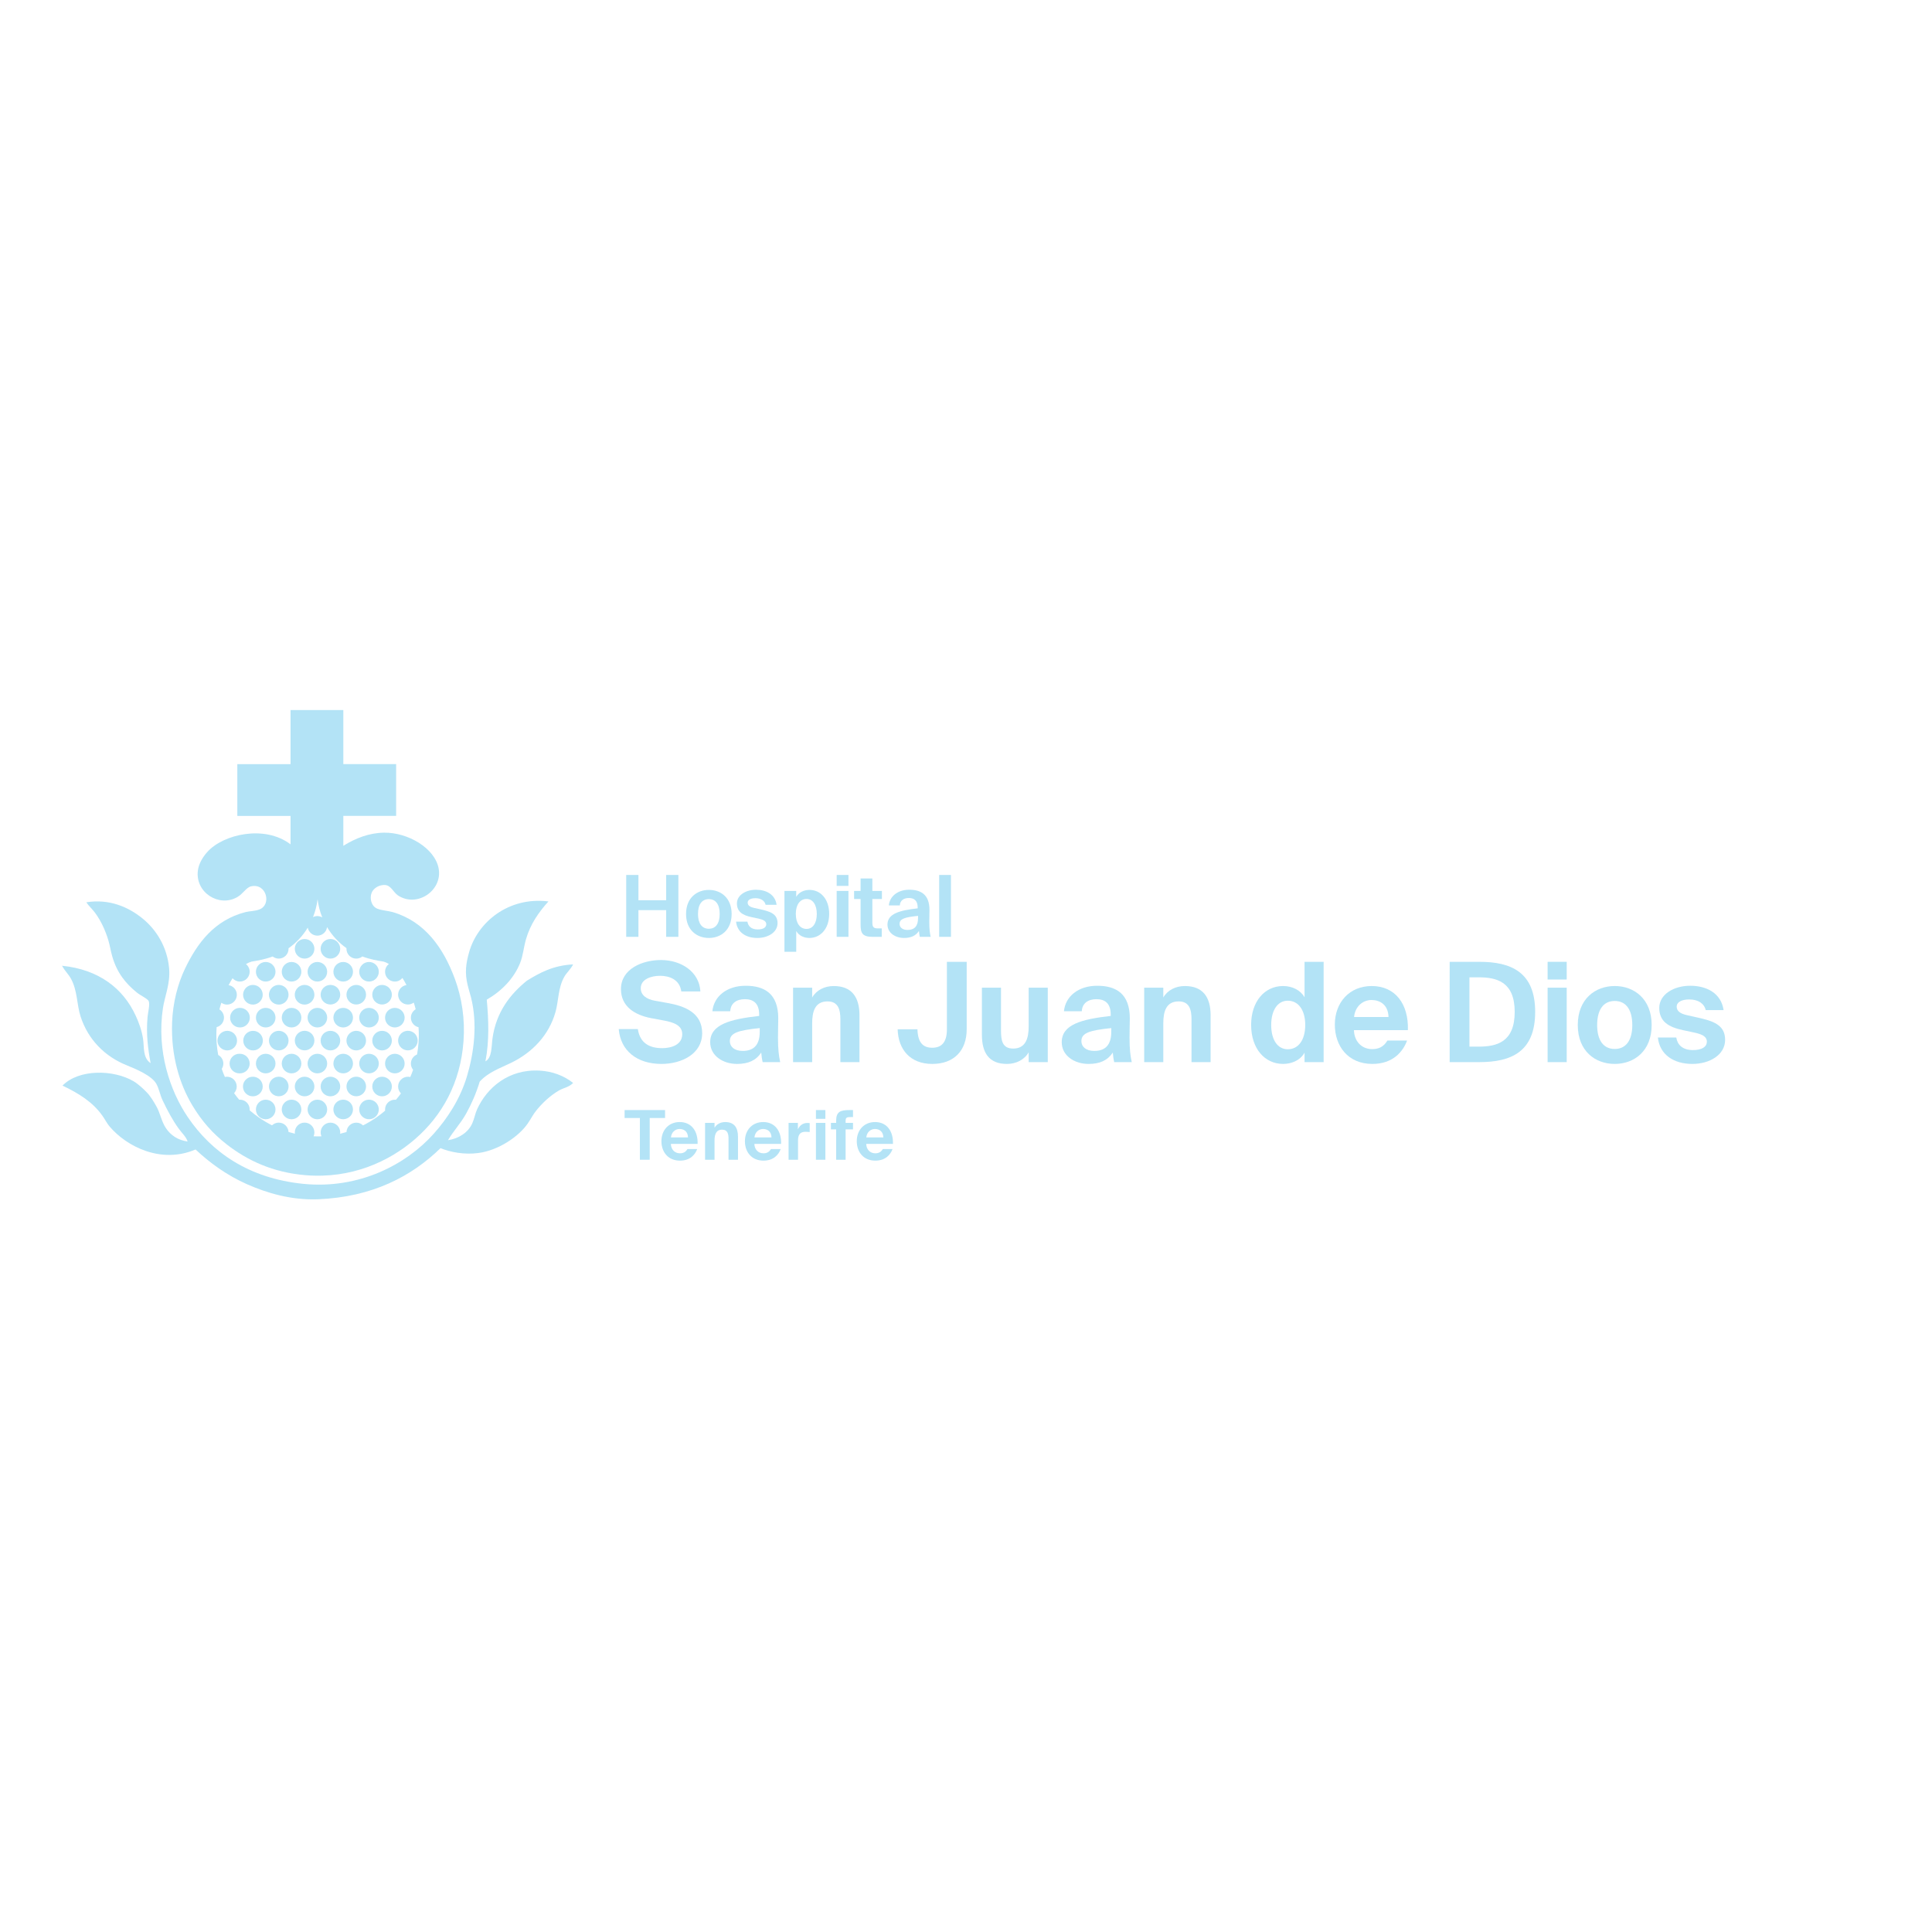 <svg xmlns="http://www.w3.org/2000/svg" xmlns:xlink="http://www.w3.org/1999/xlink" version="1.1" width="1000" height="1000" viewBox="0 0 1000 1000" xml:space="preserve">
<desc>Created with Fabric.js 3.5.0</desc>
<defs>
</defs>
<rect x="0" y="0" width="100%" height="100%" fill="#ffffff"/>
<g transform="matrix(0.465 0 0 0.465 500.045 500.018)" id="112859">
<g style="" vector-effect="non-scaling-stroke">
		<g transform="matrix(1 0 0 1 -721.845 93.559)" id="Capa_1">
<path style="stroke: none; stroke-width: 1; stroke-dasharray: none; stroke-linecap: butt; stroke-dashoffset: 0; stroke-linejoin: miter; stroke-miterlimit: 4; is-custom-font: none; font-file-url: none; fill: rgb(0,160,223); fill-rule: nonzero; opacity: 0.3;" transform=" translate(-354.215, -514.504)" d="M 531.73 580.48 c -2.16 4.73 -2.96 10.26 -5.41 15.7 c -4.51 10.06 -14.91 16.79 -26.96 18.64 c 5.62 -9.76 14.09 -18.63 20.11 -29.43 c 6.12 -10.97 11.26 -22.86 15.21 -35.8 c 9.89 -10.8 23.04 -15.06 35.31 -21.08 c 22.85 -11.22 41.62 -30.13 49.04 -56.4 c 3.51 -12.43 2.79 -26.91 9.81 -39.23 c 2.73 -4.79 7 -8.2 9.81 -13.74 c -22.16 1.05 -37.13 9.3 -51.5 18.14 c -18.43 14.95 -34.17 34.81 -38.25 64.25 c -1.24 8.9 -0.4 21.47 -7.85 25.5 c 4.39 -22.5 3.54 -46.49 1.47 -68.66 c 16.31 -9.39 30.36 -23.51 37.27 -41.19 c 3.22 -8.27 3.7 -16.67 6.38 -25.99 c 4.87 -16.94 14.05 -29.96 25.01 -42.17 c -44.62 -5.49 -78.89 23.23 -88.27 56.4 c -1.72 6.07 -3.01 11.77 -3.43 17.65 c -0.96 13.32 3.05 23.21 5.4 32.37 c 7.64 29.86 3.43 62.03 -4.41 88.27 c -7.7 25.7 -22.17 47.41 -37.28 64.24 c -30.01 33.46 -82.33 61.8 -145.16 55.42 c -60.2 -6.12 -101.84 -35.07 -128.49 -74.54 c -19.53 -28.92 -34.71 -73.17 -27.46 -121.14 c 1.95 -12.91 8.37 -27.28 6.87 -44.14 c -2.12 -23.82 -14.22 -43.01 -29.43 -55.42 c -15.31 -12.5 -36.67 -22.32 -62.77 -18.14 c 3.02 4.38 6.8 7.7 9.81 11.77 c 6.5 8.8 11.33 19.29 14.71 30.41 c 1.73 5.7 2.53 11.64 4.41 18.15 c 5.25 18.18 14.82 29.97 27.46 40.21 c 4.26 3.45 12.32 6.92 13.24 9.81 c 1.25 3.91 -1.02 12.46 -1.47 17.66 c -1.6 18.66 0.38 34.63 3.44 51.01 c -8.87 -5.76 -7.08 -17.95 -8.34 -26.49 c -1.44 -9.77 -4.76 -18.74 -8.34 -26.48 c -14.14 -30.57 -41.21 -51.25 -81.9 -55.42 c 3.45 6.34 6.89 8.97 9.8 14.23 c 7.46 13.43 6.52 28.96 10.79 42.17 c 8.34 25.78 27 44.64 51.5 54.44 c 10.52 4.21 27.95 11.68 32.86 20.6 c 3.07 5.57 4.18 12.49 6.86 18.14 c 5.5 11.55 11.31 22.52 18.15 31.88 c 3.52 4.82 8.23 9.06 9.81 14.23 c -11.26 -1.73 -18.75 -7.07 -24.02 -14.72 c -5.02 -7.26 -6.39 -16.84 -10.79 -24.52 c -3.16 -5.51 -6.33 -11.19 -11.28 -16.18 c -3.67 -3.71 -8.9 -8.65 -14.22 -11.77 c -22 -12.9 -60.51 -13.84 -78.96 4.91 c 18.1 8.69 33.55 18.1 44.63 33.83 c 3.04 4.32 4.76 8.15 7.85 11.77 c 18.81 22.12 57.13 41.94 95.63 25.5 c 15.64 14.69 34.64 28.69 57.38 38.74 c 22.2 9.81 49.31 17.86 78.96 16.68 c 60.54 -2.42 104.2 -25.59 136.33 -56.89 c 11.4 4.62 26.67 7.46 42.18 5.4 c 22.19 -2.95 44.72 -18.05 54.92 -32.86 c 3.63 -5.25 5.79 -9.82 9.33 -14.23 c 6.91 -8.62 15.78 -16.95 25.49 -22.55 c 4.84 -2.8 11.13 -3.6 15.69 -8.34 c -10.13 -8.05 -22.99 -12.94 -37.28 -13.73 C 566.4 535.39 542.47 556.84 531.73 580.48 z" stroke-linecap="round"/>
</g>
		<g transform="matrix(1 0 0 1 -721.447 -25.775)" id="Capa_1">
<path style="stroke: none; stroke-width: 1; stroke-dasharray: none; stroke-linecap: butt; stroke-dashoffset: 0; stroke-linejoin: miter; stroke-miterlimit: 4; is-custom-font: none; font-file-url: none; fill: rgb(0,160,223); fill-rule: nonzero; opacity: 0.3;" transform=" translate(-354.613, -395.17)" d="M 252.91 619.36 c 22.87 17.88 51.44 31.38 87.91 34.4 c 50.71 4.2 92.79 -14.98 121.82 -40.13 c 29.96 -25.96 50.56 -62.28 53.99 -108.93 c 1.84 -24.9 -1.95 -48.61 -9.55 -69.27 c -12.74 -34.61 -33.39 -64.01 -69.28 -74.53 c -4.85 -1.43 -12.04 -1.71 -17.2 -3.83 c -6.67 -2.73 -8.67 -11.53 -6.21 -17.68 c 2.12 -5.32 8.81 -9.21 15.29 -8.6 c 6.24 0.58 9.18 8.33 13.85 11.46 c 21.26 14.21 50.14 -5.33 45.39 -30.1 c -4.29 -22.42 -33.99 -39.99 -60.68 -39.65 c -16.64 0.21 -31.7 6.15 -45.38 14.62 c 0 -5.57 0 -33.3 0 -33.3 h 58.76 v -57.64 h -58.76 V 136 H 324.1 v 60.2 h -59.24 v 57.64 h 59.24 c 0 0 0 25.08 0 31.66 c -28.48 -21.85 -74.74 -11.55 -92.69 8.52 c -4.33 4.84 -9.53 12.4 -10.51 21.02 c -2.76 24.19 23.59 40.86 43.96 29.14 c 6.45 -3.71 9.94 -10.72 15.29 -11.94 c 17.25 -3.94 23.29 20.66 9.08 25.8 c -5.23 1.89 -10.91 1.73 -15.29 2.87 c -34.36 8.85 -53.53 34.13 -67.36 63.06 c -7.9 16.51 -13.56 37.67 -14.33 60.19 c -1.28 36.92 8.47 68.36 22.45 91.73 C 225.33 593.66 237.33 607.18 252.91 619.36 z M 354.2 610.58 c -1.5 -0.01 -2.98 -0.06 -4.44 -0.12 c 0.57 -1.32 0.89 -2.78 0.89 -4.31 c 0 -6.01 -4.89 -10.9 -10.9 -10.9 c -6.01 0 -10.9 4.89 -10.9 10.9 c 0 0.49 0.04 0.96 0.11 1.43 c -2.44 -0.58 -4.8 -1.23 -7.1 -1.93 c -0.26 -5.78 -5.03 -10.4 -10.87 -10.4 c -2.9 0 -5.54 1.15 -7.5 3.01 c -10.65 -5.38 -18.94 -11.56 -24.62 -16.48 c -0.11 -0.09 -0.2 -0.19 -0.31 -0.28 c 0.02 -0.3 0.05 -0.59 0.05 -0.9 c 0 -6.01 -4.89 -10.9 -10.9 -10.9 c -0.27 0 -0.53 0.02 -0.79 0.04 c -2.01 -2.35 -3.89 -4.78 -5.67 -7.27 c 1.82 -1.95 2.94 -4.55 2.94 -7.42 c 0 -6.01 -4.89 -10.9 -10.9 -10.9 c -0.79 0 -1.56 0.09 -2.3 0.25 c -1.29 -2.92 -2.43 -5.92 -3.46 -8.98 c 1.11 -1.71 1.76 -3.74 1.76 -5.92 c 0 -4.14 -2.32 -7.75 -5.73 -9.59 c -0.8 -4.35 -1.39 -8.81 -1.73 -13.4 c -0.43 -5.86 -0.42 -11.74 0 -17.56 c 4.69 -1.21 8.18 -5.47 8.18 -10.54 c 0 -3.86 -2.02 -7.25 -5.06 -9.18 c 0.62 -2.51 1.34 -4.99 2.13 -7.43 c 1.79 1.29 3.98 2.06 6.34 2.06 c 6.01 0 10.9 -4.89 10.9 -10.9 c 0 -5.41 -3.97 -9.9 -9.15 -10.74 c 1.47 -2.87 2.93 -5.42 4.38 -7.69 c 2 2.26 4.91 3.69 8.16 3.69 c 6.01 0 10.9 -4.89 10.9 -10.9 c 0 -3.44 -1.61 -6.51 -4.11 -8.51 c 2.44 -1.47 4.55 -2.27 6.19 -2.8 c 0.44 -0.07 0.89 -0.15 1.35 -0.22 c 5.42 -0.89 13.35 -2.21 22.2 -5.47 c 1.86 1.47 4.19 2.35 6.74 2.35 c 6.01 0 10.9 -4.89 10.9 -10.9 c 0 -0.2 -0.02 -0.4 -0.03 -0.6 c 8.76 -6.14 15.98 -14 21.41 -22.94 c 0.94 5.05 5.38 8.89 10.7 8.89 c 5.53 0 10.1 -4.15 10.8 -9.49 c 5.43 9.14 12.73 17.17 21.61 23.43 c -0.02 0.24 -0.04 0.47 -0.04 0.72 c 0 6.01 4.89 10.9 10.9 10.9 c 2.57 0 4.93 -0.9 6.79 -2.39 c 8.9 3.29 16.88 4.62 22.32 5.51 c 0.46 0.07 0.91 0.15 1.35 0.22 c 1.58 0.51 3.6 1.27 5.93 2.64 c -2.62 1.99 -4.32 5.13 -4.32 8.67 c 0 6.01 4.89 10.9 10.9 10.9 c 3.4 0 6.43 -1.56 8.43 -4.01 c 1.49 2.32 3 4.93 4.52 7.89 c -5.26 0.77 -9.32 5.3 -9.32 10.77 c 0 6.01 4.89 10.9 10.9 10.9 c 2.44 0 4.69 -0.82 6.51 -2.18 c 0.8 2.46 1.52 4.95 2.15 7.47 c -3.19 1.9 -5.34 5.38 -5.34 9.36 c 0 5.19 3.65 9.53 8.51 10.63 c 0.42 5.79 0.43 11.64 -0.01 17.47 c -0.32 4.41 -0.88 8.69 -1.63 12.88 c -4.02 1.6 -6.87 5.53 -6.87 10.12 c 0 2.61 0.93 5.01 2.47 6.89 c -0.95 2.75 -2 5.45 -3.16 8.09 c -0.84 -0.21 -1.72 -0.33 -2.62 -0.33 c -6.01 0 -10.9 4.89 -10.9 10.9 c 0 2.97 1.2 5.67 3.14 7.64 c -1.73 2.43 -3.58 4.79 -5.53 7.09 c -0.41 -0.05 -0.82 -0.08 -1.24 -0.08 c -6.01 0 -10.9 4.89 -10.9 10.9 c 0 0.44 0.03 0.87 0.08 1.29 c -5.69 4.92 -13.97 11.07 -24.59 16.42 c -1.96 -1.89 -4.62 -3.06 -7.55 -3.06 c -5.86 0 -10.64 4.65 -10.87 10.45 c -2.29 0.7 -4.65 1.34 -7.08 1.91 c 0.07 -0.48 0.11 -0.97 0.11 -1.46 c 0 -6.01 -4.89 -10.9 -10.9 -10.9 c -6.01 0 -10.9 4.89 -10.9 10.9 c 0 1.53 0.32 2.99 0.9 4.32 C 357.07 610.53 355.65 610.58 354.2 610.58 z M 354.2 346.53 c 0.84 7 2.61 13.82 5.21 20.28 c -1.6 -0.93 -3.46 -1.47 -5.45 -1.47 c -1.74 0 -3.39 0.42 -4.85 1.15 C 351.64 360.12 353.36 353.41 354.2 346.53 C 354.2 346.53 354.2 346.53 354.2 346.53 z" stroke-linecap="round"/>
</g>
		<g transform="matrix(1 0 0 1 -707.57 -19.175)" id="Capa_1">
<path style="stroke: none; stroke-width: 1; stroke-dasharray: none; stroke-linecap: butt; stroke-dashoffset: 0; stroke-linejoin: miter; stroke-miterlimit: 4; is-custom-font: none; font-file-url: none; fill: rgb(0,160,223); fill-rule: nonzero; opacity: 0.3;" transform=" translate(-368.49, -401.77)" d="M 368.49 412.67 c 6.01 0 10.9 -4.89 10.9 -10.9 c 0 -6.01 -4.89 -10.9 -10.9 -10.9 c -6.01 0 -10.9 4.89 -10.9 10.9 C 357.6 407.78 362.48 412.67 368.49 412.67 z" stroke-linecap="round"/>
</g>
		<g transform="matrix(1 0 0 1 -736.31 -19.175)" id="Capa_1">
<path style="stroke: none; stroke-width: 1; stroke-dasharray: none; stroke-linecap: butt; stroke-dashoffset: 0; stroke-linejoin: miter; stroke-miterlimit: 4; is-custom-font: none; font-file-url: none; fill: rgb(0,160,223); fill-rule: nonzero; opacity: 0.3;" transform=" translate(-339.75, -401.77)" d="M 339.75 412.67 c 6.01 0 10.9 -4.89 10.9 -10.9 c 0 -6.01 -4.89 -10.9 -10.9 -10.9 c -6.01 0 -10.9 4.89 -10.9 10.9 C 328.85 407.78 333.74 412.67 339.75 412.67 z" stroke-linecap="round"/>
</g>
		<g transform="matrix(1 0 0 1 -779.6 6.375)" id="Capa_1">
<path style="stroke: none; stroke-width: 1; stroke-dasharray: none; stroke-linecap: butt; stroke-dashoffset: 0; stroke-linejoin: miter; stroke-miterlimit: 4; is-custom-font: none; font-file-url: none; fill: rgb(0,160,223); fill-rule: nonzero; opacity: 0.3;" transform=" translate(-296.46, -427.32)" d="M 296.46 438.22 c 6.01 0 10.9 -4.89 10.9 -10.9 c 0 -6.01 -4.89 -10.9 -10.9 -10.9 c -6.01 0 -10.9 4.89 -10.9 10.9 C 285.56 433.33 290.45 438.22 296.46 438.22 z" stroke-linecap="round"/>
</g>
		<g transform="matrix(1 0 0 1 -664.61 6.375)" id="Capa_1">
<path style="stroke: none; stroke-width: 1; stroke-dasharray: none; stroke-linecap: butt; stroke-dashoffset: 0; stroke-linejoin: miter; stroke-miterlimit: 4; is-custom-font: none; font-file-url: none; fill: rgb(0,160,223); fill-rule: nonzero; opacity: 0.3;" transform=" translate(-411.45, -427.32)" d="M 411.45 438.22 c 6.01 0 10.9 -4.89 10.9 -10.9 c 0 -6.01 -4.89 -10.9 -10.9 -10.9 c -6.01 0 -10.9 4.89 -10.9 10.9 C 400.56 433.33 405.44 438.22 411.45 438.22 z" stroke-linecap="round"/>
</g>
		<g transform="matrix(1 0 0 1 -693.35 6.375)" id="Capa_1">
<path style="stroke: none; stroke-width: 1; stroke-dasharray: none; stroke-linecap: butt; stroke-dashoffset: 0; stroke-linejoin: miter; stroke-miterlimit: 4; is-custom-font: none; font-file-url: none; fill: rgb(0,160,223); fill-rule: nonzero; opacity: 0.3;" transform=" translate(-382.71, -427.32)" d="M 371.81 427.32 c 0 6.01 4.89 10.9 10.9 10.9 c 6.01 0 10.9 -4.89 10.9 -10.9 c 0 -6.01 -4.89 -10.9 -10.9 -10.9 C 376.7 416.42 371.81 421.31 371.81 427.32 z" stroke-linecap="round"/>
</g>
		<g transform="matrix(1 0 0 1 -722.09 6.375)" id="Capa_1">
<path style="stroke: none; stroke-width: 1; stroke-dasharray: none; stroke-linecap: butt; stroke-dashoffset: 0; stroke-linejoin: miter; stroke-miterlimit: 4; is-custom-font: none; font-file-url: none; fill: rgb(0,160,223); fill-rule: nonzero; opacity: 0.3;" transform=" translate(-353.97, -427.32)" d="M 343.07 427.32 c 0 6.01 4.89 10.9 10.9 10.9 c 6.01 0 10.9 -4.89 10.9 -10.9 c 0 -6.01 -4.89 -10.9 -10.9 -10.9 C 347.96 416.42 343.07 421.31 343.07 427.32 z" stroke-linecap="round"/>
</g>
		<g transform="matrix(1 0 0 1 -750.84 6.375)" id="Capa_1">
<path style="stroke: none; stroke-width: 1; stroke-dasharray: none; stroke-linecap: butt; stroke-dashoffset: 0; stroke-linejoin: miter; stroke-miterlimit: 4; is-custom-font: none; font-file-url: none; fill: rgb(0,160,223); fill-rule: nonzero; opacity: 0.3;" transform=" translate(-325.22, -427.32)" d="M 325.22 438.22 c 6.01 0 10.9 -4.89 10.9 -10.9 c 0 -6.01 -4.89 -10.9 -10.9 -10.9 c -6.01 0 -10.9 4.89 -10.9 10.9 C 314.33 433.33 319.21 438.22 325.22 438.22 z" stroke-linecap="round"/>
</g>
		<g transform="matrix(1 0 0 1 -765.1 31.97)" id="Capa_1">
<path style="stroke: none; stroke-width: 1; stroke-dasharray: none; stroke-linecap: butt; stroke-dashoffset: 0; stroke-linejoin: miter; stroke-miterlimit: 4; is-custom-font: none; font-file-url: none; fill: rgb(0,160,223); fill-rule: nonzero; opacity: 0.3;" transform=" translate(-310.96, -452.915)" d="M 301.11 448.29 c -0.68 1.42 -1.07 3 -1.07 4.67 c 0 6.01 4.89 10.9 10.9 10.9 c 4.51 0 8.39 -2.75 10.04 -6.67 c 0.58 -1.33 0.9 -2.79 0.9 -4.32 c 0 -6.01 -4.89 -10.9 -10.9 -10.9 C 306.61 441.97 302.84 444.57 301.11 448.29 z" stroke-linecap="round"/>
</g>
		<g transform="matrix(1 0 0 1 -793.85 31.97)" id="Capa_1">
<path style="stroke: none; stroke-width: 1; stroke-dasharray: none; stroke-linecap: butt; stroke-dashoffset: 0; stroke-linejoin: miter; stroke-miterlimit: 4; is-custom-font: none; font-file-url: none; fill: rgb(0,160,223); fill-rule: nonzero; opacity: 0.3;" transform=" translate(-282.21, -452.915)" d="M 282.18 463.86 c 3.77 0 7.1 -1.92 9.05 -4.84 c 1.2 -1.75 1.91 -3.87 1.91 -6.15 c 0 -6.01 -4.89 -10.9 -10.9 -10.9 c -3.77 0 -7.1 1.93 -9.06 4.85 c -1.2 1.75 -1.9 3.86 -1.9 6.14 C 271.28 458.97 276.17 463.86 282.18 463.86 z" stroke-linecap="round"/>
</g>
		<g transform="matrix(1 0 0 1 -650.08 31.925)" id="Capa_1">
<path style="stroke: none; stroke-width: 1; stroke-dasharray: none; stroke-linecap: butt; stroke-dashoffset: 0; stroke-linejoin: miter; stroke-miterlimit: 4; is-custom-font: none; font-file-url: none; fill: rgb(0,160,223); fill-rule: nonzero; opacity: 0.3;" transform=" translate(-425.98, -452.87)" d="M 415.08 452.87 c 0 6.01 4.89 10.9 10.9 10.9 c 6.01 0 10.9 -4.89 10.9 -10.9 c 0 -6.01 -4.89 -10.9 -10.9 -10.9 C 419.97 441.97 415.08 446.86 415.08 452.87 z" stroke-linecap="round"/>
</g>
		<g transform="matrix(1 0 0 1 -678.82 31.925)" id="Capa_1">
<path style="stroke: none; stroke-width: 1; stroke-dasharray: none; stroke-linecap: butt; stroke-dashoffset: 0; stroke-linejoin: miter; stroke-miterlimit: 4; is-custom-font: none; font-file-url: none; fill: rgb(0,160,223); fill-rule: nonzero; opacity: 0.3;" transform=" translate(-397.24, -452.87)" d="M 386.34 452.87 c 0 6.01 4.89 10.9 10.9 10.9 c 6.01 0 10.9 -4.89 10.9 -10.9 c 0 -6.01 -4.89 -10.9 -10.9 -10.9 C 391.23 441.97 386.34 446.86 386.34 452.87 z" stroke-linecap="round"/>
</g>
		<g transform="matrix(1 0 0 1 -707.57 31.925)" id="Capa_1">
<path style="stroke: none; stroke-width: 1; stroke-dasharray: none; stroke-linecap: butt; stroke-dashoffset: 0; stroke-linejoin: miter; stroke-miterlimit: 4; is-custom-font: none; font-file-url: none; fill: rgb(0,160,223); fill-rule: nonzero; opacity: 0.3;" transform=" translate(-368.49, -452.87)" d="M 368.49 441.97 c -6.01 0 -10.9 4.89 -10.9 10.9 c 0 6.01 4.89 10.9 10.9 10.9 c 6.01 0 10.9 -4.89 10.9 -10.9 C 379.39 446.86 374.5 441.97 368.49 441.97 z" stroke-linecap="round"/>
</g>
		<g transform="matrix(1 0 0 1 -736.34 31.97)" id="Capa_1">
<path style="stroke: none; stroke-width: 1; stroke-dasharray: none; stroke-linecap: butt; stroke-dashoffset: 0; stroke-linejoin: miter; stroke-miterlimit: 4; is-custom-font: none; font-file-url: none; fill: rgb(0,160,223); fill-rule: nonzero; opacity: 0.3;" transform=" translate(-339.72, -452.915)" d="M 339.75 441.97 c -3.77 0 -7.1 1.93 -9.06 4.85 c -1.2 1.75 -1.9 3.86 -1.9 6.14 c 0 6.01 4.89 10.9 10.9 10.9 c 3.77 0 7.1 -1.93 9.06 -4.85 c 1.2 -1.75 1.9 -3.86 1.9 -6.14 C 350.65 446.86 345.76 441.97 339.75 441.97 z" stroke-linecap="round"/>
</g>
		<g transform="matrix(1 0 0 1 -635.86 57.465)" id="Capa_1">
<path style="stroke: none; stroke-width: 1; stroke-dasharray: none; stroke-linecap: butt; stroke-dashoffset: 0; stroke-linejoin: miter; stroke-miterlimit: 4; is-custom-font: none; font-file-url: none; fill: rgb(0,160,223); fill-rule: nonzero; opacity: 0.3;" transform=" translate(-440.2, -478.41)" d="M 429.3 478.41 c 0 6.01 4.89 10.9 10.9 10.9 c 6.01 0 10.9 -4.89 10.9 -10.9 c 0 -6.01 -4.89 -10.9 -10.9 -10.9 C 434.19 467.52 429.3 472.41 429.3 478.41 z" stroke-linecap="round"/>
</g>
		<g transform="matrix(1 0 0 1 -779.6 57.465)" id="Capa_1">
<path style="stroke: none; stroke-width: 1; stroke-dasharray: none; stroke-linecap: butt; stroke-dashoffset: 0; stroke-linejoin: miter; stroke-miterlimit: 4; is-custom-font: none; font-file-url: none; fill: rgb(0,160,223); fill-rule: nonzero; opacity: 0.3;" transform=" translate(-296.46, -478.41)" d="M 307.36 478.41 c 0 -6.01 -4.89 -10.9 -10.9 -10.9 c -6.01 0 -10.9 4.89 -10.9 10.9 c 0 6.01 4.89 10.9 10.9 10.9 C 302.47 489.31 307.36 484.42 307.36 478.41 z" stroke-linecap="round"/>
</g>
		<g transform="matrix(1 0 0 1 -808.26 57.465)" id="Capa_1">
<path style="stroke: none; stroke-width: 1; stroke-dasharray: none; stroke-linecap: butt; stroke-dashoffset: 0; stroke-linejoin: miter; stroke-miterlimit: 4; is-custom-font: none; font-file-url: none; fill: rgb(0,160,223); fill-rule: nonzero; opacity: 0.3;" transform=" translate(-267.8, -478.41)" d="M 267.72 489.31 c 0.03 0 0.05 0 0.08 0 c 0.03 0 0.05 0 0.08 0 c 6.01 0 10.9 -4.89 10.9 -10.9 c 0 -6.01 -4.89 -10.9 -10.9 -10.9 c -0.03 0 -0.05 0 -0.08 0 c -0.03 0 -0.05 0 -0.08 0 c -6.01 0 -10.9 4.89 -10.9 10.9 C 256.82 484.42 261.71 489.31 267.72 489.31 z" stroke-linecap="round"/>
</g>
		<g transform="matrix(1 0 0 1 -664.61 57.475)" id="Capa_1">
<path style="stroke: none; stroke-width: 1; stroke-dasharray: none; stroke-linecap: butt; stroke-dashoffset: 0; stroke-linejoin: miter; stroke-miterlimit: 4; is-custom-font: none; font-file-url: none; fill: rgb(0,160,223); fill-rule: nonzero; opacity: 0.3;" transform=" translate(-411.45, -478.42)" d="M 411.45 467.52 c -6.01 0 -10.9 4.89 -10.9 10.9 c 0 6.01 4.89 10.9 10.9 10.9 c 6.01 0 10.9 -4.89 10.9 -10.9 C 422.35 472.41 417.46 467.52 411.45 467.52 z" stroke-linecap="round"/>
</g>
		<g transform="matrix(1 0 0 1 -693.35 57.475)" id="Capa_1">
<path style="stroke: none; stroke-width: 1; stroke-dasharray: none; stroke-linecap: butt; stroke-dashoffset: 0; stroke-linejoin: miter; stroke-miterlimit: 4; is-custom-font: none; font-file-url: none; fill: rgb(0,160,223); fill-rule: nonzero; opacity: 0.3;" transform=" translate(-382.71, -478.42)" d="M 382.71 467.52 c -6.01 0 -10.9 4.89 -10.9 10.9 c 0 6.01 4.89 10.9 10.9 10.9 c 6.01 0 10.9 -4.89 10.9 -10.9 C 393.61 472.41 388.72 467.52 382.71 467.52 z" stroke-linecap="round"/>
</g>
		<g transform="matrix(1 0 0 1 -722.09 57.465)" id="Capa_1">
<path style="stroke: none; stroke-width: 1; stroke-dasharray: none; stroke-linecap: butt; stroke-dashoffset: 0; stroke-linejoin: miter; stroke-miterlimit: 4; is-custom-font: none; font-file-url: none; fill: rgb(0,160,223); fill-rule: nonzero; opacity: 0.3;" transform=" translate(-353.97, -478.41)" d="M 343.07 478.41 c 0 6.01 4.89 10.9 10.9 10.9 c 6.01 0 10.9 -4.89 10.9 -10.9 c 0 -6.01 -4.89 -10.9 -10.9 -10.9 C 347.96 467.52 343.07 472.41 343.07 478.41 z" stroke-linecap="round"/>
</g>
		<g transform="matrix(1 0 0 1 -750.83 57.465)" id="Capa_1">
<path style="stroke: none; stroke-width: 1; stroke-dasharray: none; stroke-linecap: butt; stroke-dashoffset: 0; stroke-linejoin: miter; stroke-miterlimit: 4; is-custom-font: none; font-file-url: none; fill: rgb(0,160,223); fill-rule: nonzero; opacity: 0.3;" transform=" translate(-325.23, -478.41)" d="M 314.33 478.41 c 0 6.01 4.89 10.9 10.9 10.9 c 6.01 0 10.9 -4.89 10.9 -10.9 c 0 -6.01 -4.89 -10.9 -10.9 -10.9 C 319.21 467.52 314.33 472.41 314.33 478.41 z" stroke-linecap="round"/>
</g>
		<g transform="matrix(0.973 -0.23 0.23 0.973 -621.339 82.97)" id="Capa_1">
<ellipse style="stroke: none; stroke-width: 1; stroke-dasharray: none; stroke-linecap: butt; stroke-dashoffset: 0; stroke-linejoin: miter; stroke-miterlimit: 4; is-custom-font: none; font-file-url: none; fill: rgb(0,160,223); fill-rule: nonzero; opacity: 0.3;" cx="0" cy="0" rx="10.9" ry="10.9"/>
</g>
		<g transform="matrix(0.707 -0.707 0.707 0.707 -765.077 83.012)" id="Capa_1">
<ellipse style="stroke: none; stroke-width: 1; stroke-dasharray: none; stroke-linecap: butt; stroke-dashoffset: 0; stroke-linejoin: miter; stroke-miterlimit: 4; is-custom-font: none; font-file-url: none; fill: rgb(0,160,223); fill-rule: nonzero; opacity: 0.3;" cx="0" cy="0" rx="10.9" ry="10.9"/>
</g>
		<g transform="matrix(1 0 0 1 -793.68 83.025)" id="Capa_1">
<path style="stroke: none; stroke-width: 1; stroke-dasharray: none; stroke-linecap: butt; stroke-dashoffset: 0; stroke-linejoin: miter; stroke-miterlimit: 4; is-custom-font: none; font-file-url: none; fill: rgb(0,160,223); fill-rule: nonzero; opacity: 0.3;" transform=" translate(-282.38, -503.97)" d="M 282.38 493.07 c 0 0 -0.01 0 -0.01 0 c -6.01 0 -10.9 4.89 -10.9 10.9 c 0 6.01 4.89 10.9 10.9 10.9 c 0 0 0.01 0 0.01 0 c 0 0 0.01 0 0.01 0 c 6.01 0 10.9 -4.89 10.9 -10.9 c 0 -6.01 -4.89 -10.9 -10.9 -10.9 C 282.39 493.07 282.39 493.07 282.38 493.07 z" stroke-linecap="round"/>
</g>
		<g transform="matrix(0.707 -0.707 0.707 0.707 -822.415 83.015)" id="Capa_1">
<ellipse style="stroke: none; stroke-width: 1; stroke-dasharray: none; stroke-linecap: butt; stroke-dashoffset: 0; stroke-linejoin: miter; stroke-miterlimit: 4; is-custom-font: none; font-file-url: none; fill: rgb(0,160,223); fill-rule: nonzero; opacity: 0.3;" cx="0" cy="0" rx="10.9" ry="10.9"/>
</g>
		<g transform="matrix(1 0 0 1 -650.08 83.015)" id="Capa_1">
<path style="stroke: none; stroke-width: 1; stroke-dasharray: none; stroke-linecap: butt; stroke-dashoffset: 0; stroke-linejoin: miter; stroke-miterlimit: 4; is-custom-font: none; font-file-url: none; fill: rgb(0,160,223); fill-rule: nonzero; opacity: 0.3;" transform=" translate(-425.98, -503.96)" d="M 436.88 503.96 c 0 -6.01 -4.89 -10.9 -10.9 -10.9 c -6.01 0 -10.9 4.89 -10.9 10.9 c 0 6.01 4.89 10.9 10.9 10.9 C 431.99 514.86 436.88 509.97 436.88 503.96 z" stroke-linecap="round"/>
</g>
		<g transform="matrix(0.707 -0.707 0.707 0.707 -678.828 83.011)" id="Capa_1">
<ellipse style="stroke: none; stroke-width: 1; stroke-dasharray: none; stroke-linecap: butt; stroke-dashoffset: 0; stroke-linejoin: miter; stroke-miterlimit: 4; is-custom-font: none; font-file-url: none; fill: rgb(0,160,223); fill-rule: nonzero; opacity: 0.3;" cx="0" cy="0" rx="10.9" ry="10.9"/>
</g>
		<g transform="matrix(1 0 0 1 -707.57 83.015)" id="Capa_1">
<path style="stroke: none; stroke-width: 1; stroke-dasharray: none; stroke-linecap: butt; stroke-dashoffset: 0; stroke-linejoin: miter; stroke-miterlimit: 4; is-custom-font: none; font-file-url: none; fill: rgb(0,160,223); fill-rule: nonzero; opacity: 0.3;" transform=" translate(-368.49, -503.96)" d="M 379.39 503.96 c 0 -6.01 -4.89 -10.9 -10.9 -10.9 c -6.01 0 -10.9 4.89 -10.9 10.9 c 0 6.01 4.89 10.9 10.9 10.9 C 374.5 514.86 379.39 509.97 379.39 503.96 z" stroke-linecap="round"/>
</g>
		<g transform="matrix(0.973 -0.23 0.23 0.973 -736.302 82.974)" id="Capa_1">
<ellipse style="stroke: none; stroke-width: 1; stroke-dasharray: none; stroke-linecap: butt; stroke-dashoffset: 0; stroke-linejoin: miter; stroke-miterlimit: 4; is-custom-font: none; font-file-url: none; fill: rgb(0,160,223); fill-rule: nonzero; opacity: 0.3;" cx="0" cy="0" rx="10.9" ry="10.9"/>
</g>
		<g transform="matrix(1 0 0 1 -635.86 108.565)" id="Capa_1">
<path style="stroke: none; stroke-width: 1; stroke-dasharray: none; stroke-linecap: butt; stroke-dashoffset: 0; stroke-linejoin: miter; stroke-miterlimit: 4; is-custom-font: none; font-file-url: none; fill: rgb(0,160,223); fill-rule: nonzero; opacity: 0.3;" transform=" translate(-440.2, -529.51)" d="M 440.2 518.61 c -6.01 0 -10.9 4.89 -10.9 10.9 c 0 6.01 4.89 10.9 10.9 10.9 c 6.01 0 10.9 -4.89 10.9 -10.9 C 451.09 523.5 446.2 518.61 440.2 518.61 z" stroke-linecap="round"/>
</g>
		<g transform="matrix(1 0 0 1 -779.6 108.565)" id="Capa_1">
<path style="stroke: none; stroke-width: 1; stroke-dasharray: none; stroke-linecap: butt; stroke-dashoffset: 0; stroke-linejoin: miter; stroke-miterlimit: 4; is-custom-font: none; font-file-url: none; fill: rgb(0,160,223); fill-rule: nonzero; opacity: 0.3;" transform=" translate(-296.46, -529.51)" d="M 296.46 540.41 c 6.01 0 10.9 -4.89 10.9 -10.9 c 0 -6.01 -4.89 -10.9 -10.9 -10.9 c -6.01 0 -10.9 4.89 -10.9 10.9 C 285.56 535.52 290.45 540.41 296.46 540.41 z" stroke-linecap="round"/>
</g>
		<g transform="matrix(1 0 0 1 -808.63 108.565)" id="Capa_1">
<path style="stroke: none; stroke-width: 1; stroke-dasharray: none; stroke-linecap: butt; stroke-dashoffset: 0; stroke-linejoin: miter; stroke-miterlimit: 4; is-custom-font: none; font-file-url: none; fill: rgb(0,160,223); fill-rule: nonzero; opacity: 0.3;" transform=" translate(-267.43, -529.51)" d="M 278.61 529.51 c 0 -6.01 -4.89 -10.9 -10.9 -10.9 c -0.1 0 -0.19 0.01 -0.28 0.01 c -0.09 0 -0.19 -0.01 -0.28 -0.01 c -6.01 0 -10.9 4.89 -10.9 10.9 c 0 6.01 4.89 10.9 10.9 10.9 c 0.1 0 0.19 -0.01 0.28 -0.01 c 0.09 0 0.19 0.01 0.28 0.01 C 273.73 540.41 278.61 535.52 278.61 529.51 z" stroke-linecap="round"/>
</g>
		<g transform="matrix(1 0 0 1 -664.6 108.565)" id="Capa_1">
<path style="stroke: none; stroke-width: 1; stroke-dasharray: none; stroke-linecap: butt; stroke-dashoffset: 0; stroke-linejoin: miter; stroke-miterlimit: 4; is-custom-font: none; font-file-url: none; fill: rgb(0,160,223); fill-rule: nonzero; opacity: 0.3;" transform=" translate(-411.46, -529.51)" d="M 400.56 529.51 c 0 6.01 4.89 10.9 10.9 10.9 c 6.01 0 10.9 -4.89 10.9 -10.9 c 0 -6.01 -4.89 -10.9 -10.9 -10.9 C 405.44 518.61 400.56 523.5 400.56 529.51 z" stroke-linecap="round"/>
</g>
		<g transform="matrix(1 0 0 1 -693.35 108.565)" id="Capa_1">
<path style="stroke: none; stroke-width: 1; stroke-dasharray: none; stroke-linecap: butt; stroke-dashoffset: 0; stroke-linejoin: miter; stroke-miterlimit: 4; is-custom-font: none; font-file-url: none; fill: rgb(0,160,223); fill-rule: nonzero; opacity: 0.3;" transform=" translate(-382.71, -529.51)" d="M 382.71 540.41 c 6.01 0 10.9 -4.89 10.9 -10.9 c 0 -6.01 -4.89 -10.9 -10.9 -10.9 c -6.01 0 -10.9 4.89 -10.9 10.9 C 371.81 535.52 376.7 540.41 382.71 540.41 z" stroke-linecap="round"/>
</g>
		<g transform="matrix(1 0 0 1 -722.09 108.565)" id="Capa_1">
<path style="stroke: none; stroke-width: 1; stroke-dasharray: none; stroke-linecap: butt; stroke-dashoffset: 0; stroke-linejoin: miter; stroke-miterlimit: 4; is-custom-font: none; font-file-url: none; fill: rgb(0,160,223); fill-rule: nonzero; opacity: 0.3;" transform=" translate(-353.97, -529.51)" d="M 353.97 540.41 c 6.01 0 10.9 -4.89 10.9 -10.9 c 0 -6.01 -4.89 -10.9 -10.9 -10.9 c -6.01 0 -10.9 4.89 -10.9 10.9 C 343.07 535.52 347.96 540.41 353.97 540.41 z" stroke-linecap="round"/>
</g>
		<g transform="matrix(1 0 0 1 -750.84 108.565)" id="Capa_1">
<path style="stroke: none; stroke-width: 1; stroke-dasharray: none; stroke-linecap: butt; stroke-dashoffset: 0; stroke-linejoin: miter; stroke-miterlimit: 4; is-custom-font: none; font-file-url: none; fill: rgb(0,160,223); fill-rule: nonzero; opacity: 0.3;" transform=" translate(-325.22, -529.51)" d="M 325.22 540.41 c 6.01 0 10.9 -4.89 10.9 -10.9 c 0 -6.01 -4.89 -10.9 -10.9 -10.9 c -6.01 0 -10.9 4.89 -10.9 10.9 C 314.33 535.52 319.21 540.41 325.22 540.41 z" stroke-linecap="round"/>
</g>
		<g transform="matrix(0.973 -0.23 0.23 0.973 -765.058 134.073)" id="Capa_1">
<ellipse style="stroke: none; stroke-width: 1; stroke-dasharray: none; stroke-linecap: butt; stroke-dashoffset: 0; stroke-linejoin: miter; stroke-miterlimit: 4; is-custom-font: none; font-file-url: none; fill: rgb(0,160,223); fill-rule: nonzero; opacity: 0.3;" cx="0" cy="0" rx="10.9" ry="10.9"/>
</g>
		<g transform="matrix(1 0 0 1 -793.92 134.115)" id="Capa_1">
<path style="stroke: none; stroke-width: 1; stroke-dasharray: none; stroke-linecap: butt; stroke-dashoffset: 0; stroke-linejoin: miter; stroke-miterlimit: 4; is-custom-font: none; font-file-url: none; fill: rgb(0,160,223); fill-rule: nonzero; opacity: 0.3;" transform=" translate(-282.14, -555.06)" d="M 293.14 555.06 c 0 -6.01 -4.89 -10.9 -10.9 -10.9 c -0.03 0 -0.06 0 -0.1 0.01 c -0.03 0 -0.06 -0.01 -0.1 -0.01 c -6.01 0 -10.9 4.89 -10.9 10.9 c 0 6.01 4.89 10.9 10.9 10.9 c 0.03 0 0.06 0 0.1 0 s 0.06 0 0.1 0 C 288.25 565.95 293.14 561.06 293.14 555.06 z" stroke-linecap="round"/>
</g>
		<g transform="matrix(1 0 0 1 -650.08 134.115)" id="Capa_1">
<path style="stroke: none; stroke-width: 1; stroke-dasharray: none; stroke-linecap: butt; stroke-dashoffset: 0; stroke-linejoin: miter; stroke-miterlimit: 4; is-custom-font: none; font-file-url: none; fill: rgb(0,160,223); fill-rule: nonzero; opacity: 0.3;" transform=" translate(-425.98, -555.06)" d="M 425.98 544.16 c -6.01 0 -10.9 4.89 -10.9 10.9 c 0 6.01 4.89 10.9 10.9 10.9 c 6.01 0 10.9 -4.89 10.9 -10.9 C 436.88 549.05 431.99 544.16 425.98 544.16 z" stroke-linecap="round"/>
</g>
		<g transform="matrix(0.973 -0.23 0.23 0.973 -678.812 134.069)" id="Capa_1">
<ellipse style="stroke: none; stroke-width: 1; stroke-dasharray: none; stroke-linecap: butt; stroke-dashoffset: 0; stroke-linejoin: miter; stroke-miterlimit: 4; is-custom-font: none; font-file-url: none; fill: rgb(0,160,223); fill-rule: nonzero; opacity: 0.3;" cx="0" cy="0" rx="10.9" ry="10.9"/>
</g>
		<g transform="matrix(1 0 0 1 -707.57 134.115)" id="Capa_1">
<path style="stroke: none; stroke-width: 1; stroke-dasharray: none; stroke-linecap: butt; stroke-dashoffset: 0; stroke-linejoin: miter; stroke-miterlimit: 4; is-custom-font: none; font-file-url: none; fill: rgb(0,160,223); fill-rule: nonzero; opacity: 0.3;" transform=" translate(-368.49, -555.06)" d="M 379.39 555.06 c 0 -6.01 -4.89 -10.9 -10.9 -10.9 c -6.01 0 -10.9 4.89 -10.9 10.9 c 0 6.01 4.89 10.9 10.9 10.9 C 374.5 565.95 379.39 561.06 379.39 555.06 z" stroke-linecap="round"/>
</g>
		<g transform="matrix(0.707 -0.707 0.707 0.707 -736.313 134.111)" id="Capa_1">
<ellipse style="stroke: none; stroke-width: 1; stroke-dasharray: none; stroke-linecap: butt; stroke-dashoffset: 0; stroke-linejoin: miter; stroke-miterlimit: 4; is-custom-font: none; font-file-url: none; fill: rgb(0,160,223); fill-rule: nonzero; opacity: 0.3;" cx="0" cy="0" rx="10.9" ry="10.9"/>
</g>
		<g transform="matrix(1 0 0 1 -779.6 159.665)" id="Capa_1">
<path style="stroke: none; stroke-width: 1; stroke-dasharray: none; stroke-linecap: butt; stroke-dashoffset: 0; stroke-linejoin: miter; stroke-miterlimit: 4; is-custom-font: none; font-file-url: none; fill: rgb(0,160,223); fill-rule: nonzero; opacity: 0.3;" transform=" translate(-296.46, -580.61)" d="M 296.46 569.71 c -6.01 0 -10.9 4.89 -10.9 10.9 s 4.89 10.9 10.9 10.9 c 6.01 0 10.9 -4.89 10.9 -10.9 S 302.47 569.71 296.46 569.71 z" stroke-linecap="round"/>
</g>
		<g transform="matrix(1 -0.018 0.018 1 -664.627 159.643)" id="Capa_1">
<ellipse style="stroke: none; stroke-width: 1; stroke-dasharray: none; stroke-linecap: butt; stroke-dashoffset: 0; stroke-linejoin: miter; stroke-miterlimit: 4; is-custom-font: none; font-file-url: none; fill: rgb(0,160,223); fill-rule: nonzero; opacity: 0.3;" cx="0" cy="0" rx="10.9" ry="10.9"/>
</g>
		<g transform="matrix(1 -0.018 0.018 1 -693.366 159.642)" id="Capa_1">
<ellipse style="stroke: none; stroke-width: 1; stroke-dasharray: none; stroke-linecap: butt; stroke-dashoffset: 0; stroke-linejoin: miter; stroke-miterlimit: 4; is-custom-font: none; font-file-url: none; fill: rgb(0,160,223); fill-rule: nonzero; opacity: 0.3;" cx="0" cy="0" rx="10.9" ry="10.9"/>
</g>
		<g transform="matrix(1 0 0 1 -722.09 159.655)" id="Capa_1">
<circle style="stroke: none; stroke-width: 1; stroke-dasharray: none; stroke-linecap: butt; stroke-dashoffset: 0; stroke-linejoin: miter; stroke-miterlimit: 4; is-custom-font: none; font-file-url: none; fill: rgb(0,160,223); fill-rule: nonzero; opacity: 0.3;" cx="0" cy="0" r="10.9"/>
</g>
		<g transform="matrix(1 0 0 1 -750.84 159.655)" id="Capa_1">
<circle style="stroke: none; stroke-width: 1; stroke-dasharray: none; stroke-linecap: butt; stroke-dashoffset: 0; stroke-linejoin: miter; stroke-miterlimit: 4; is-custom-font: none; font-file-url: none; fill: rgb(0,160,223); fill-rule: nonzero; opacity: 0.3;" cx="0" cy="0" r="10.9"/>
</g>
		<g transform="matrix(1 0 0 1 -349.29 -66.925)" id="Capa_1">
<path style="stroke: none; stroke-width: 1; stroke-dasharray: none; stroke-linecap: butt; stroke-dashoffset: 0; stroke-linejoin: miter; stroke-miterlimit: 4; is-custom-font: none; font-file-url: none; fill: rgb(0,160,223); fill-rule: nonzero; opacity: 0.3;" transform=" translate(-726.77, -354.02)" d="M 755.8 319.58 v 68.88 h -13.59 v -29.74 h -30.88 v 29.74 h -13.59 v -68.88 h 13.59 v 28.12 h 30.88 v -28.12 H 755.8 z" stroke-linecap="round"/>
</g>
		<g transform="matrix(1 0 0 1 -286.34 -57.99)" id="Capa_1">
<path style="stroke: none; stroke-width: 1; stroke-dasharray: none; stroke-linecap: butt; stroke-dashoffset: 0; stroke-linejoin: miter; stroke-miterlimit: 4; is-custom-font: none; font-file-url: none; fill: rgb(0,160,223); fill-rule: nonzero; opacity: 0.3;" transform=" translate(-789.72, -362.955)" d="M 764.35 363 c 0 -17.96 12.07 -26.79 25.37 -26.79 c 13.3 0 25.37 8.84 25.37 26.79 c 0 17.96 -12.07 26.7 -25.37 26.7 C 776.41 389.69 764.35 380.95 764.35 363 z M 777.65 363 c 0 10.64 4.46 16.44 12.06 16.44 c 7.6 0 12.07 -5.8 12.07 -16.44 c 0 -10.74 -4.46 -16.53 -12.07 -16.53 C 782.11 346.47 777.65 352.26 777.65 363 z" stroke-linecap="round"/>
</g>
		<g transform="matrix(1 0 0 1 -232.955 -58.08)" id="Capa_1">
<path style="stroke: none; stroke-width: 1; stroke-dasharray: none; stroke-linecap: butt; stroke-dashoffset: 0; stroke-linejoin: miter; stroke-miterlimit: 4; is-custom-font: none; font-file-url: none; fill: rgb(0,160,223); fill-rule: nonzero; opacity: 0.3;" transform=" translate(-843.105, -362.865)" d="M 852.89 352.74 c -0.95 -4.27 -4.94 -7.31 -11.31 -7.31 c -5.22 0 -8.64 1.8 -8.64 4.94 c 0 2.76 2 4.75 7.22 5.89 l 6.84 1.52 c 10.55 2.38 19.19 4.85 19.19 15.39 c 0 10.26 -10.54 16.53 -22.51 16.53 c -12.92 0 -22.42 -6.46 -23.66 -18.15 h 12.64 c 0.76 4.94 4.28 8.65 11.4 8.65 c 5.98 0 9.59 -2.09 9.59 -5.79 c 0 -3.8 -3.99 -5.23 -8.74 -6.27 l -7.6 -1.62 c -9.98 -2.09 -16.34 -5.98 -16.34 -15.29 c 0 -9.21 9.88 -15.2 21.28 -15.2 c 11.02 0 21.19 4.94 22.9 16.72 H 852.89 z" stroke-linecap="round"/>
</g>
		<g transform="matrix(1 0 0 1 -177.285 -50.305)" id="Capa_1">
<path style="stroke: none; stroke-width: 1; stroke-dasharray: none; stroke-linecap: butt; stroke-dashoffset: 0; stroke-linejoin: miter; stroke-miterlimit: 4; is-custom-font: none; font-file-url: none; fill: rgb(0,160,223); fill-rule: nonzero; opacity: 0.3;" transform=" translate(-898.775, -370.64)" d="M 873.88 405.08 v -67.74 h 13.11 v 6.55 c 2.75 -4.75 8.27 -7.69 14.73 -7.69 c 12.73 0 21.95 10.64 21.95 26.7 c 0 16.34 -9.5 26.79 -22.04 26.79 c -5.32 0 -11.4 -2.09 -14.63 -7.7 v 23.08 H 873.88 z M 909.89 363 c 0 -9.98 -4.28 -16.72 -11.4 -16.72 c -7.22 0 -11.97 6.37 -11.97 16.63 c 0 10.45 4.75 16.72 11.97 16.72 C 905.61 379.62 909.89 372.97 909.89 363 z" stroke-linecap="round"/>
</g>
		<g transform="matrix(1 0 0 1 -137.485 -66.925)" id="Capa_1">
<path style="stroke: none; stroke-width: 1; stroke-dasharray: none; stroke-linecap: butt; stroke-dashoffset: 0; stroke-linejoin: miter; stroke-miterlimit: 4; is-custom-font: none; font-file-url: none; fill: rgb(0,160,223); fill-rule: nonzero; opacity: 0.3;" transform=" translate(-938.575, -354.02)" d="M 945.13 319.58 v 12.16 h -13.11 v -12.16 H 945.13 z M 945.13 337.35 v 51.11 h -13.11 v -51.11 H 945.13 z" stroke-linecap="round"/>
</g>
		<g transform="matrix(1 0 0 1 -109.175 -64.97)" id="Capa_1">
<path style="stroke: none; stroke-width: 1; stroke-dasharray: none; stroke-linecap: butt; stroke-dashoffset: 0; stroke-linejoin: miter; stroke-miterlimit: 4; is-custom-font: none; font-file-url: none; fill: rgb(0,160,223); fill-rule: nonzero; opacity: 0.3;" transform=" translate(-966.885, -355.975)" d="M 958.62 323.48 h 13.11 v 13.87 h 10.64 v 9.03 h -10.64 v 26.41 c 0 5.22 1.8 6.27 6.46 6.27 h 3.99 v 9.41 h -9.6 c -11.68 0 -13.96 -3.61 -13.96 -13.78 v -28.31 h -7.22 v -9.03 h 7.22 V 323.48 z" stroke-linecap="round"/>
</g>
		<g transform="matrix(1 0 0 1 -63.475 -58.095)" id="Capa_1">
<path style="stroke: none; stroke-width: 1; stroke-dasharray: none; stroke-linecap: butt; stroke-dashoffset: 0; stroke-linejoin: miter; stroke-miterlimit: 4; is-custom-font: none; font-file-url: none; fill: rgb(0,160,223); fill-rule: nonzero; opacity: 0.3;" transform=" translate(-1012.585, -362.85)" d="M 1006.98 389.69 c -9.79 0 -18.43 -5.7 -18.43 -14.92 c 0 -12.16 13.58 -15.77 33.63 -18.05 v -0.95 c 0 -7.88 -4.18 -10.55 -9.79 -10.55 c -5.61 0 -9.79 2.66 -10.07 8.27 h -12.25 c 0.95 -10.07 9.79 -17.48 22.8 -17.48 c 12.64 0 22.42 5.13 22.42 22.42 c 0 1.62 -0.19 8.46 -0.19 13.11 c 0 8.08 0.57 12.64 1.52 16.91 h -12.07 c -0.38 -1.62 -0.76 -4.08 -0.95 -6.55 C 1019.99 387.32 1014.67 389.69 1006.98 389.69 z M 1022.56 365.09 c -14.63 1.52 -20.52 3.23 -20.52 8.93 c 0 3.71 2.95 6.75 8.84 6.75 c 8.17 0 11.69 -4.75 11.69 -13.11 V 365.09 z" stroke-linecap="round"/>
</g>
		<g transform="matrix(1 0 0 1 -23.395 -66.925)" id="Capa_1">
<path style="stroke: none; stroke-width: 1; stroke-dasharray: none; stroke-linecap: butt; stroke-dashoffset: 0; stroke-linejoin: miter; stroke-miterlimit: 4; is-custom-font: none; font-file-url: none; fill: rgb(0,160,223); fill-rule: nonzero; opacity: 0.3;" transform=" translate(-1052.665, -354.02)" d="M 1059.22 388.46 h -13.11 v -68.88 h 13.11 V 388.46 z" stroke-linecap="round"/>
</g>
		<g transform="matrix(1 0 0 1 -357.595 187.97)" id="Capa_1">
<path style="stroke: none; stroke-width: 1; stroke-dasharray: none; stroke-linecap: butt; stroke-dashoffset: 0; stroke-linejoin: miter; stroke-miterlimit: 4; is-custom-font: none; font-file-url: none; fill: rgb(0,160,223); fill-rule: nonzero; opacity: 0.3;" transform=" translate(-718.465, -608.915)" d="M 712.97 590.11 h -17.01 v -8.85 h 45.01 v 8.85 h -17.09 v 46.46 h -10.91 V 590.11 z" stroke-linecap="round"/>
</g>
		<g transform="matrix(1 0 0 1 -318.98 195.14)" id="Capa_1">
<path style="stroke: none; stroke-width: 1; stroke-dasharray: none; stroke-linecap: butt; stroke-dashoffset: 0; stroke-linejoin: miter; stroke-miterlimit: 4; is-custom-font: none; font-file-url: none; fill: rgb(0,160,223); fill-rule: nonzero; opacity: 0.3;" transform=" translate(-757.08, -616.085)" d="M 736.93 615.9 c 0 -12.21 8.01 -21.29 20.37 -21.29 c 12.89 0 20.37 9.84 19.91 24.34 h -29.75 c 0.15 6.1 4.2 10.45 10.07 10.45 c 3.43 0 6.26 -1.14 8.39 -4.73 h 10.83 c -2.21 6.1 -7.78 12.89 -19.15 12.89 C 744.18 637.57 736.93 627.73 736.93 615.9 z M 747.54 611.7 h 19 c -0.23 -6.94 -4.81 -9.38 -9.46 -9.38 C 752.8 602.32 748.15 605.45 747.54 611.7 z" stroke-linecap="round"/>
</g>
		<g transform="matrix(1 0 0 1 -272.22 194.655)" id="Capa_1">
<path style="stroke: none; stroke-width: 1; stroke-dasharray: none; stroke-linecap: butt; stroke-dashoffset: 0; stroke-linejoin: miter; stroke-miterlimit: 4; is-custom-font: none; font-file-url: none; fill: rgb(0,160,223); fill-rule: nonzero; opacity: 0.3;" transform=" translate(-803.84, -615.6)" d="M 796.06 600.95 c 2.37 -4.12 6.87 -6.33 11.9 -6.33 c 9.84 0 14.19 6.03 14.19 16.1 v 25.86 h -10.53 V 613 c 0 -5.34 -1.14 -9.92 -7.09 -9.92 c -6.94 0 -8.47 5.65 -8.47 12.13 v 21.36 h -10.53 v -41.04 h 10.53 V 600.95 z" stroke-linecap="round"/>
</g>
		<g transform="matrix(1 0 0 1 -226.04 195.14)" id="Capa_1">
<path style="stroke: none; stroke-width: 1; stroke-dasharray: none; stroke-linecap: butt; stroke-dashoffset: 0; stroke-linejoin: miter; stroke-miterlimit: 4; is-custom-font: none; font-file-url: none; fill: rgb(0,160,223); fill-rule: nonzero; opacity: 0.3;" transform=" translate(-850.02, -616.085)" d="M 829.87 615.9 c 0 -12.21 8.01 -21.29 20.37 -21.29 c 12.89 0 20.37 9.84 19.91 24.34 h -29.75 c 0.15 6.1 4.2 10.45 10.07 10.45 c 3.43 0 6.26 -1.14 8.39 -4.73 h 10.83 c -2.21 6.1 -7.78 12.89 -19.15 12.89 C 837.11 637.57 829.87 627.73 829.87 615.9 z M 840.47 611.7 h 19 c -0.23 -6.94 -4.81 -9.38 -9.46 -9.38 C 845.73 602.32 841.08 605.45 840.47 611.7 z" stroke-linecap="round"/>
</g>
		<g transform="matrix(1 0 0 1 -185.85 195.105)" id="Capa_1">
<path style="stroke: none; stroke-width: 1; stroke-dasharray: none; stroke-linecap: butt; stroke-dashoffset: 0; stroke-linejoin: miter; stroke-miterlimit: 4; is-custom-font: none; font-file-url: none; fill: rgb(0,160,223); fill-rule: nonzero; opacity: 0.3;" transform=" translate(-890.21, -616.05)" d="M 901.96 605.68 c -1.53 -0.15 -2.82 -0.23 -4.35 -0.23 c -5.19 0 -8.62 1.91 -8.62 9.61 v 21.51 h -10.53 v -41.04 h 10.38 v 7.17 c 2.37 -5.04 6.1 -7.09 10.83 -7.09 c 0.69 0 1.6 0.08 2.29 0.15 V 605.68 z" stroke-linecap="round"/>
</g>
		<g transform="matrix(1 0 0 1 -161.885 187.97)" id="Capa_1">
<path style="stroke: none; stroke-width: 1; stroke-dasharray: none; stroke-linecap: butt; stroke-dashoffset: 0; stroke-linejoin: miter; stroke-miterlimit: 4; is-custom-font: none; font-file-url: none; fill: rgb(0,160,223); fill-rule: nonzero; opacity: 0.3;" transform=" translate(-914.175, -608.915)" d="M 919.44 581.26 v 9.77 h -10.53 v -9.77 H 919.44 z M 919.44 595.53 v 41.04 h -10.53 v -41.04 H 919.44 z" stroke-linecap="round"/>
</g>
		<g transform="matrix(1 0 0 1 -138.155 187.97)" id="Capa_1">
<path style="stroke: none; stroke-width: 1; stroke-dasharray: none; stroke-linecap: butt; stroke-dashoffset: 0; stroke-linejoin: miter; stroke-miterlimit: 4; is-custom-font: none; font-file-url: none; fill: rgb(0,160,223); fill-rule: nonzero; opacity: 0.3;" transform=" translate(-937.905, -608.915)" d="M 931.42 593.24 c 0 -10.38 4.88 -11.98 15.18 -11.98 h 3.59 v 7.78 h -2.06 c -5.19 0 -6.18 0.61 -6.18 4.5 v 1.98 h 8.24 v 7.25 h -8.24 v 33.8 h -10.53 v -33.8 h -5.8 v -7.25 h 5.8 V 593.24 z" stroke-linecap="round"/>
</g>
		<g transform="matrix(1 0 0 1 -101.53 195.14)" id="Capa_1">
<path style="stroke: none; stroke-width: 1; stroke-dasharray: none; stroke-linecap: butt; stroke-dashoffset: 0; stroke-linejoin: miter; stroke-miterlimit: 4; is-custom-font: none; font-file-url: none; fill: rgb(0,160,223); fill-rule: nonzero; opacity: 0.3;" transform=" translate(-974.53, -616.085)" d="M 954.38 615.9 c 0 -12.21 8.01 -21.29 20.37 -21.29 c 12.89 0 20.37 9.84 19.91 24.34 h -29.75 c 0.15 6.1 4.2 10.45 10.07 10.45 c 3.43 0 6.26 -1.14 8.39 -4.73 h 10.83 c -2.21 6.1 -7.78 12.89 -19.15 12.89 C 961.63 637.57 954.38 627.73 954.38 615.9 z M 964.99 611.7 h 19 c -0.23 -6.94 -4.81 -9.38 -9.46 -9.38 C 970.25 602.32 965.6 605.45 964.99 611.7 z" stroke-linecap="round"/>
</g>
		<g transform="matrix(1 0 0 1 -340.205 51.135)" id="Capa_1">
<path style="stroke: none; stroke-width: 1; stroke-dasharray: none; stroke-linecap: butt; stroke-dashoffset: 0; stroke-linejoin: miter; stroke-miterlimit: 4; is-custom-font: none; font-file-url: none; fill: rgb(0,160,223); fill-rule: nonzero; opacity: 0.3;" transform=" translate(-735.855, -472.08)" d="M 725.31 478.93 c -18.17 -3.54 -33.42 -12.94 -33.42 -32.34 c 0 -22.49 23.87 -32.34 44.51 -32.34 c 23.1 0 42.81 13.55 43.89 34.96 h -21.25 c -1.69 -13.09 -13.09 -17.4 -23.56 -17.4 c -10.16 0 -21.56 3.85 -21.56 13.86 c 0 7.85 6.62 12.17 15.55 13.86 l 14.63 2.62 c 18.17 3.23 38.19 10.47 38.19 33.57 c 0 22.95 -22.79 34.19 -45.28 34.19 c -27.41 0 -45.59 -14.78 -47.59 -38.81 h 21.25 c 2.46 16.33 13.86 21.25 27.1 21.25 c 9.86 0 22.33 -3.54 22.33 -15.55 c 0 -9.55 -8.78 -13.09 -20.64 -15.25 L 725.31 478.93 z" stroke-linecap="round"/>
</g>
		<g transform="matrix(1 0 0 1 -245.88 65.46)" id="Capa_1">
<path style="stroke: none; stroke-width: 1; stroke-dasharray: none; stroke-linecap: butt; stroke-dashoffset: 0; stroke-linejoin: miter; stroke-miterlimit: 4; is-custom-font: none; font-file-url: none; fill: rgb(0,160,223); fill-rule: nonzero; opacity: 0.3;" transform=" translate(-830.18, -486.405)" d="M 821.1 529.91 c -15.86 0 -29.88 -9.24 -29.88 -24.18 c 0 -19.71 22.02 -25.57 54.52 -29.26 v -1.54 c 0 -12.78 -6.78 -17.09 -15.86 -17.09 c -9.09 0 -15.86 4.31 -16.33 13.4 h -19.87 c 1.54 -16.32 15.86 -28.34 36.96 -28.34 c 20.48 0 36.35 8.32 36.35 36.35 c 0 2.62 -0.31 13.71 -0.31 21.25 c 0 13.09 0.92 20.48 2.46 27.41 h -19.56 c -0.62 -2.62 -1.23 -6.62 -1.54 -10.63 C 842.2 526.06 833.57 529.91 821.1 529.91 z M 846.36 490.02 c -23.72 2.46 -33.27 5.24 -33.27 14.48 c 0 6.01 4.77 10.93 14.32 10.93 c 13.25 0 18.94 -7.7 18.94 -21.25 V 490.02 z" stroke-linecap="round"/>
</g>
		<g transform="matrix(1 0 0 1 -155.625 64.62)" id="Capa_1">
<path style="stroke: none; stroke-width: 1; stroke-dasharray: none; stroke-linecap: butt; stroke-dashoffset: 0; stroke-linejoin: miter; stroke-miterlimit: 4; is-custom-font: none; font-file-url: none; fill: rgb(0,160,223); fill-rule: nonzero; opacity: 0.3;" transform=" translate(-920.435, -485.565)" d="M 904.72 455.99 c 4.77 -8.32 13.86 -12.78 24.02 -12.78 c 19.87 0 28.65 12.17 28.65 32.5 v 52.21 h -21.25 v -47.59 c 0 -10.78 -2.31 -20.02 -14.32 -20.02 c -14.01 0 -17.09 11.4 -17.09 24.49 v 43.12 h -21.25 v -82.86 h 21.25 V 455.99 z" stroke-linecap="round"/>
</g>
		<g transform="matrix(1 0 0 1 -37.75 52.135)" id="Capa_1">
<path style="stroke: none; stroke-width: 1; stroke-dasharray: none; stroke-linecap: butt; stroke-dashoffset: 0; stroke-linejoin: miter; stroke-miterlimit: 4; is-custom-font: none; font-file-url: none; fill: rgb(0,160,223); fill-rule: nonzero; opacity: 0.3;" transform=" translate(-1038.31, -473.08)" d="M 999.89 491.41 h 22.02 c 0.46 15.25 6.62 20.48 16.48 20.48 c 9.7 0 16.32 -5.24 16.32 -20.48 v -75.16 h 22.02 v 75.16 c 0 23.56 -14.01 38.5 -38.35 38.5 C 1013.9 529.91 1000.51 513.89 999.89 491.41 z" stroke-linecap="round"/>
</g>
		<g transform="matrix(1 0 0 1 54.26 66.535)" id="Capa_1">
<path style="stroke: none; stroke-width: 1; stroke-dasharray: none; stroke-linecap: butt; stroke-dashoffset: 0; stroke-linejoin: miter; stroke-miterlimit: 4; is-custom-font: none; font-file-url: none; fill: rgb(0,160,223); fill-rule: nonzero; opacity: 0.3;" transform=" translate(-1130.32, -487.48)" d="M 1145.73 516.97 c -4.77 8.32 -14.01 12.94 -24.18 12.94 c -19.87 0 -27.88 -12.17 -27.88 -32.5 v -52.36 h 21.25 v 47.74 c 0 11.09 1.54 20.02 13.55 20.02 c 14.01 0 17.25 -11.55 17.25 -24.64 v -43.12 h 21.25 v 82.86 h -21.25 V 516.97 z" stroke-linecap="round"/>
</g>
		<g transform="matrix(1 0 0 1 145.435 65.46)" id="Capa_1">
<path style="stroke: none; stroke-width: 1; stroke-dasharray: none; stroke-linecap: butt; stroke-dashoffset: 0; stroke-linejoin: miter; stroke-miterlimit: 4; is-custom-font: none; font-file-url: none; fill: rgb(0,160,223); fill-rule: nonzero; opacity: 0.3;" transform=" translate(-1221.495, -486.405)" d="M 1212.41 529.91 c -15.86 0 -29.88 -9.24 -29.88 -24.18 c 0 -19.71 22.02 -25.57 54.52 -29.26 v -1.54 c 0 -12.78 -6.78 -17.09 -15.86 -17.09 c -9.09 0 -15.86 4.31 -16.33 13.4 H 1185 c 1.54 -16.32 15.86 -28.34 36.96 -28.34 c 20.48 0 36.35 8.32 36.35 36.35 c 0 2.62 -0.31 13.71 -0.31 21.25 c 0 13.09 0.92 20.48 2.46 27.41 h -19.56 c -0.62 -2.62 -1.23 -6.62 -1.54 -10.63 C 1233.51 526.06 1224.88 529.91 1212.41 529.91 z M 1237.67 490.02 c -23.72 2.46 -33.27 5.24 -33.27 14.48 c 0 6.01 4.77 10.93 14.32 10.93 c 13.25 0 18.94 -7.7 18.94 -21.25 V 490.02 z" stroke-linecap="round"/>
</g>
		<g transform="matrix(1 0 0 1 235.225 64.62)" id="Capa_1">
<path style="stroke: none; stroke-width: 1; stroke-dasharray: none; stroke-linecap: butt; stroke-dashoffset: 0; stroke-linejoin: miter; stroke-miterlimit: 4; is-custom-font: none; font-file-url: none; fill: rgb(0,160,223); fill-rule: nonzero; opacity: 0.3;" transform=" translate(-1311.285, -485.565)" d="M 1295.57 455.99 c 4.77 -8.32 13.86 -12.78 24.02 -12.78 c 19.87 0 28.65 12.17 28.65 32.5 v 52.21 h -21.25 v -47.59 c 0 -10.78 -2.31 -20.02 -14.32 -20.02 c -14.01 0 -17.09 11.4 -17.09 24.49 v 43.12 h -21.25 v -82.86 h 21.25 V 455.99 z" stroke-linecap="round"/>
</g>
		<g transform="matrix(1 0 0 1 357.64 52.13)" id="Capa_1">
<path style="stroke: none; stroke-width: 1; stroke-dasharray: none; stroke-linecap: butt; stroke-dashoffset: 0; stroke-linejoin: miter; stroke-miterlimit: 4; is-custom-font: none; font-file-url: none; fill: rgb(0,160,223); fill-rule: nonzero; opacity: 0.3;" transform=" translate(-1433.7, -473.075)" d="M 1452.8 527.91 v -10.47 c -5.24 9.09 -15.25 12.47 -23.87 12.47 c -20.33 0 -35.58 -16.94 -35.58 -43.43 c 0 -26.03 14.94 -43.28 35.58 -43.28 c 10.47 0 19.41 4.77 23.87 12.47 v -39.43 h 21.25 v 111.66 H 1452.8 z M 1453.57 486.48 c 0 -16.63 -7.7 -26.95 -19.41 -26.95 c -11.55 0 -18.48 10.93 -18.48 27.11 s 6.93 26.95 18.48 26.95 C 1445.87 513.58 1453.57 503.42 1453.57 486.48 z" stroke-linecap="round"/>
</g>
		<g transform="matrix(1 0 0 1 451.14 65.61)" id="Capa_1">
<path style="stroke: none; stroke-width: 1; stroke-dasharray: none; stroke-linecap: butt; stroke-dashoffset: 0; stroke-linejoin: miter; stroke-miterlimit: 4; is-custom-font: none; font-file-url: none; fill: rgb(0,160,223); fill-rule: nonzero; opacity: 0.3;" transform=" translate(-1527.2, -486.555)" d="M 1486.52 486.17 c 0 -24.64 16.17 -42.97 41.12 -42.97 c 26.03 0 41.12 19.87 40.2 49.13 h -60.06 c 0.31 12.32 8.47 21.1 20.33 21.1 c 6.93 0 12.63 -2.31 16.94 -9.55 h 21.87 c -4.47 12.32 -15.71 26.03 -38.66 26.03 C 1501.15 529.91 1486.52 510.04 1486.52 486.17 z M 1507.93 477.7 h 38.35 c -0.46 -14.01 -9.7 -18.94 -19.1 -18.94 C 1518.56 458.76 1509.16 465.07 1507.93 477.7 z" stroke-linecap="round"/>
</g>
		<g transform="matrix(1 0 0 1 585.865 51.13)" id="Capa_1">
<path style="stroke: none; stroke-width: 1; stroke-dasharray: none; stroke-linecap: butt; stroke-dashoffset: 0; stroke-linejoin: miter; stroke-miterlimit: 4; is-custom-font: none; font-file-url: none; fill: rgb(0,160,223); fill-rule: nonzero; opacity: 0.3;" transform=" translate(-1661.925, -472.075)" d="M 1647.45 416.25 c 35.42 0 62.06 11.55 62.06 55.75 c 0 44.35 -26.64 55.9 -62.06 55.9 h -33.11 V 416.25 H 1647.45 z M 1646.53 433.5 h -10.17 v 77.16 h 10.17 c 20.33 0 40.2 -5.08 40.2 -38.66 C 1686.72 438.58 1666.86 433.5 1646.53 433.5 z" stroke-linecap="round"/>
</g>
		<g transform="matrix(1 0 0 1 657.935 51.135)" id="Capa_1">
<path style="stroke: none; stroke-width: 1; stroke-dasharray: none; stroke-linecap: butt; stroke-dashoffset: 0; stroke-linejoin: miter; stroke-miterlimit: 4; is-custom-font: none; font-file-url: none; fill: rgb(0,160,223); fill-rule: nonzero; opacity: 0.3;" transform=" translate(-1733.995, -472.08)" d="M 1744.62 416.25 v 19.71 h -21.25 v -19.71 H 1744.62 z M 1744.62 445.05 v 82.86 h -21.25 v -82.86 H 1744.62 z" stroke-linecap="round"/>
</g>
		<g transform="matrix(1 0 0 1 722 65.61)" id="Capa_1">
<path style="stroke: none; stroke-width: 1; stroke-dasharray: none; stroke-linecap: butt; stroke-dashoffset: 0; stroke-linejoin: miter; stroke-miterlimit: 4; is-custom-font: none; font-file-url: none; fill: rgb(0,160,223); fill-rule: nonzero; opacity: 0.3;" transform=" translate(-1798.06, -486.555)" d="M 1756.94 486.63 c 0 -29.11 19.56 -43.43 41.12 -43.43 s 41.12 14.32 41.12 43.43 s -19.56 43.28 -41.12 43.28 S 1756.94 515.74 1756.94 486.63 z M 1778.5 486.63 c 0 17.25 7.24 26.64 19.56 26.64 s 19.56 -9.39 19.56 -26.64 c 0 -17.4 -7.24 -26.8 -19.56 -26.8 S 1778.5 469.23 1778.5 486.63 z" stroke-linecap="round"/>
</g>
		<g transform="matrix(1 0 0 1 807.465 65.455)" id="Capa_1">
<path style="stroke: none; stroke-width: 1; stroke-dasharray: none; stroke-linecap: butt; stroke-dashoffset: 0; stroke-linejoin: miter; stroke-miterlimit: 4; is-custom-font: none; font-file-url: none; fill: rgb(0,160,223); fill-rule: nonzero; opacity: 0.3;" transform=" translate(-1883.525, -486.4)" d="M 1899.39 470 c -1.54 -6.93 -8.01 -11.86 -18.33 -11.86 c -8.47 0 -14.01 2.93 -14.01 8.01 c 0 4.47 3.23 7.7 11.7 9.55 l 11.09 2.46 c 17.09 3.85 31.11 7.85 31.11 24.95 c 0 16.63 -17.09 26.8 -36.5 26.8 c -20.94 0 -36.35 -10.47 -38.35 -29.42 h 20.48 c 1.23 8.01 6.93 14.01 18.48 14.01 c 9.7 0 15.55 -3.39 15.55 -9.39 c 0 -6.16 -6.47 -8.47 -14.17 -10.16 l -12.32 -2.62 c -16.17 -3.39 -26.49 -9.7 -26.49 -24.8 c 0 -14.94 16.02 -24.64 34.5 -24.64 c 17.86 0 34.34 8.01 37.12 27.11 H 1899.39 z" stroke-linecap="round"/>
</g>
</g>
</g>
</svg>